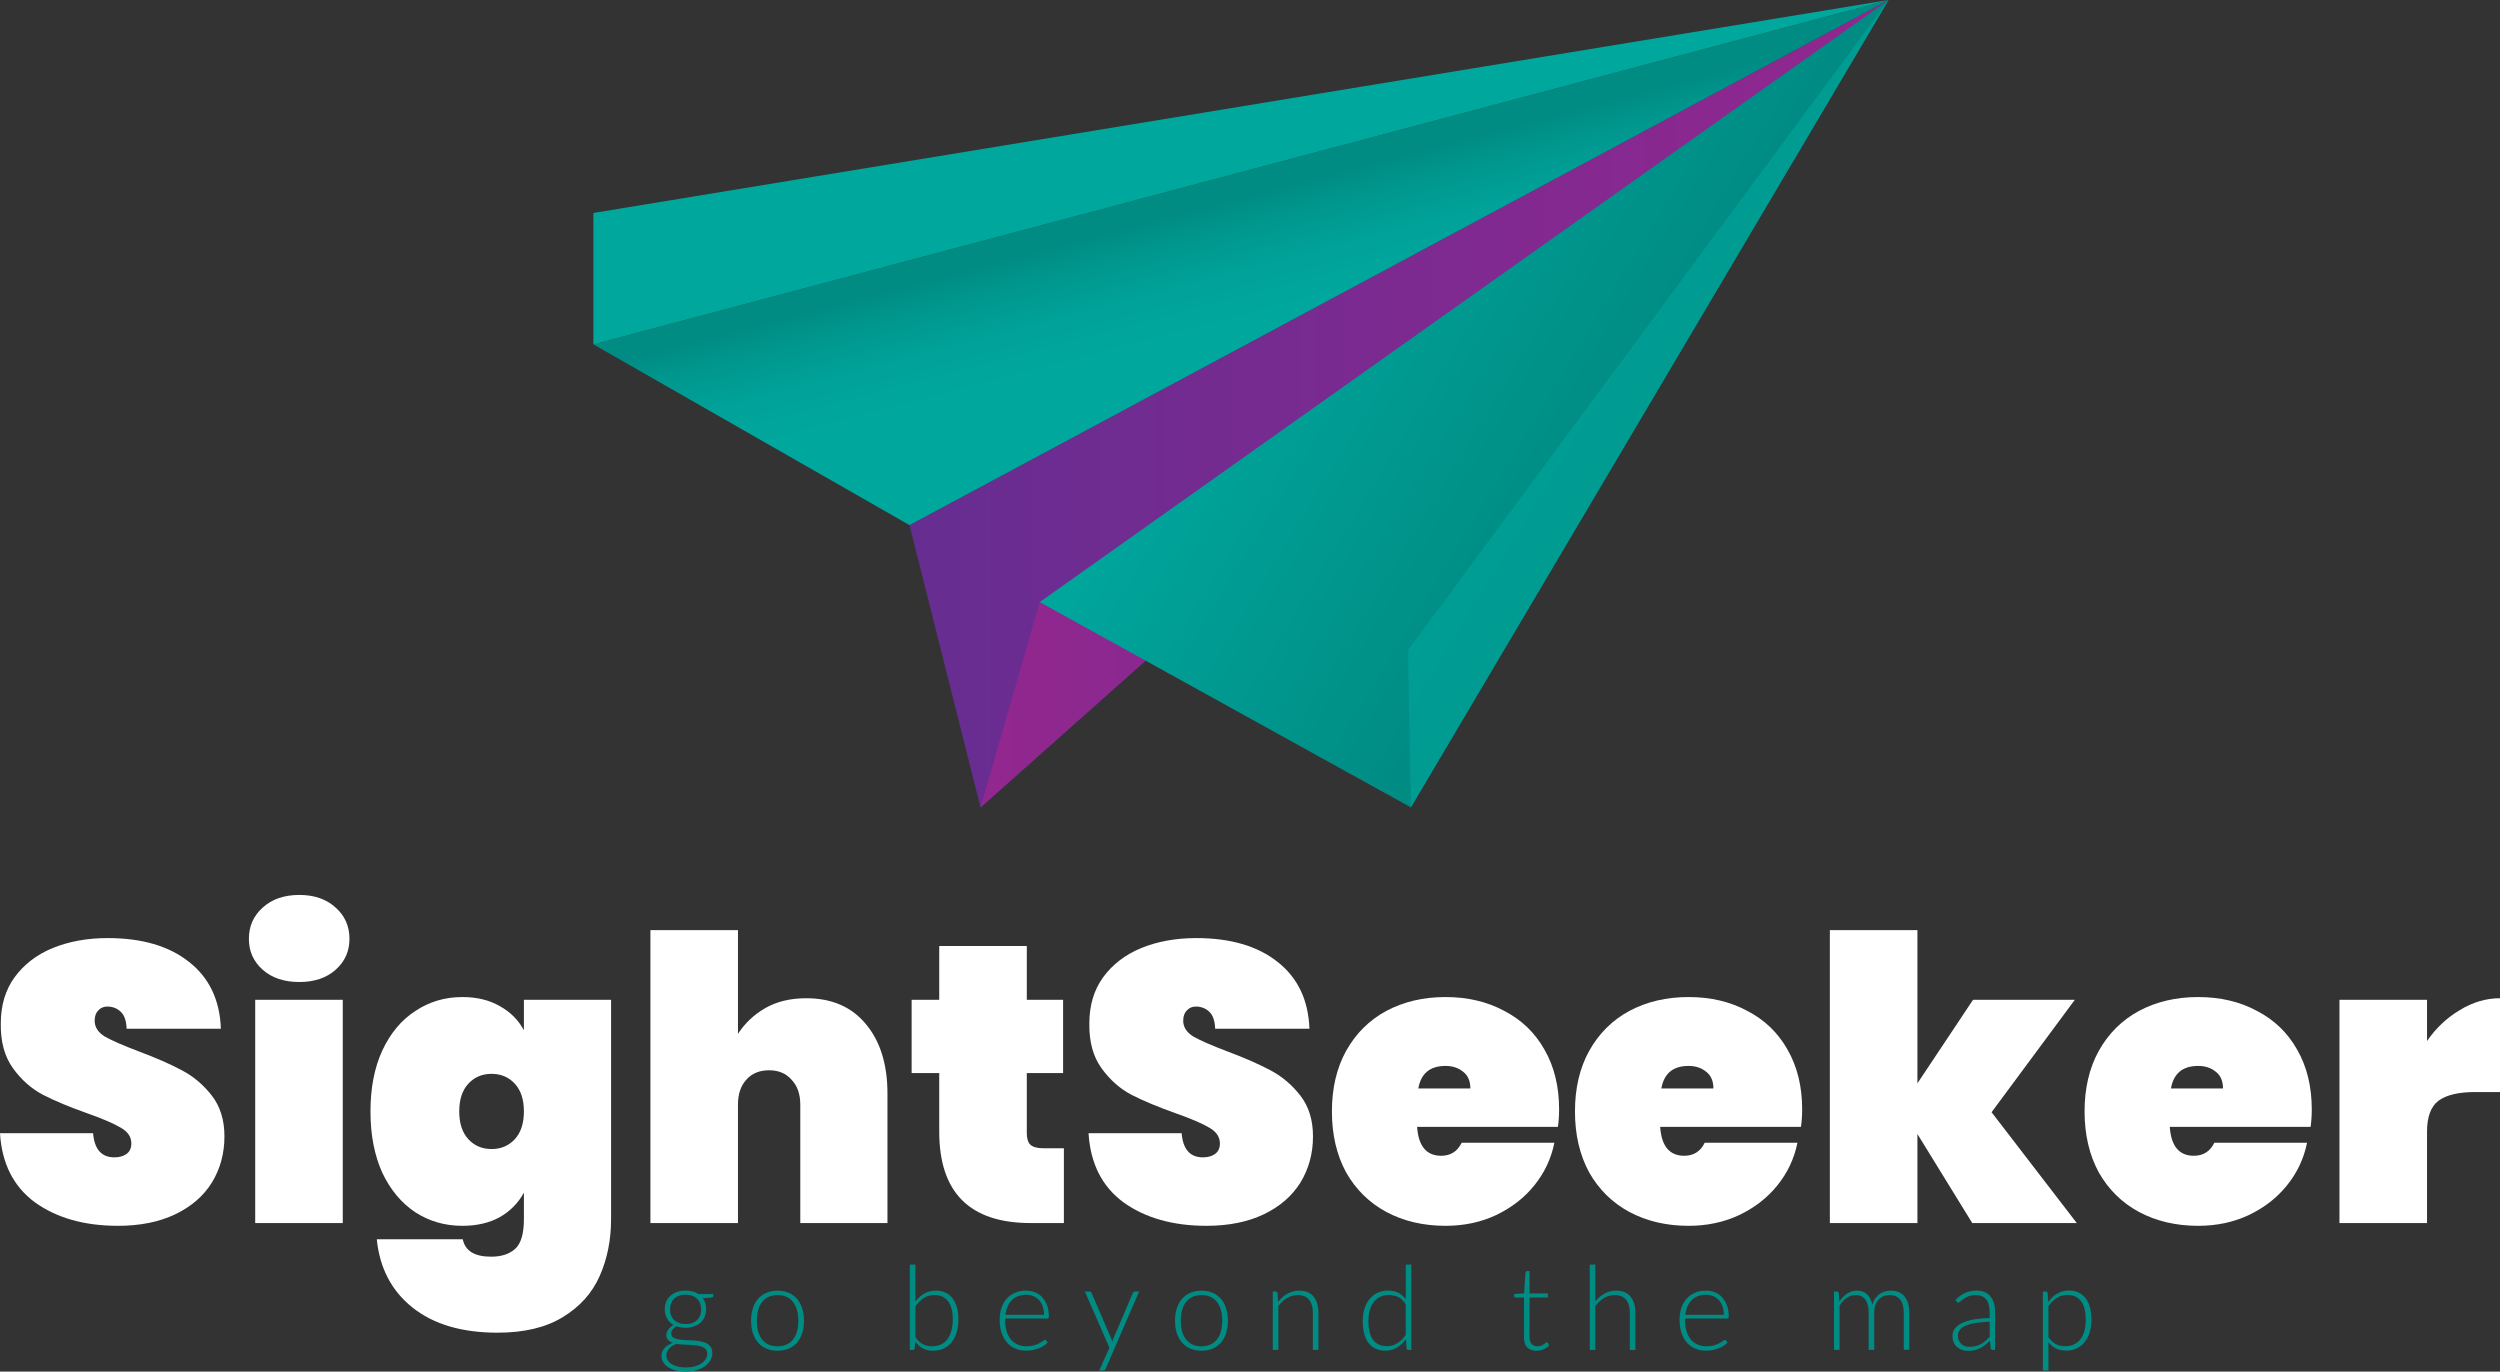 <svg width="257" height="141" viewBox="0 0 257 141" fill="none" xmlns="http://www.w3.org/2000/svg">
<rect x="0" y="0" width="257" height="141" fill="#333333" stroke="none"/>
<path d="M71.2 132.767C70.977 132.705 70.737 132.672 70.47 132.672C70.152 132.672 69.856 132.716 69.594 132.812C69.332 132.907 69.109 133.036 68.92 133.204C68.73 133.372 68.585 133.573 68.485 133.809C68.385 134.044 68.335 134.307 68.335 134.593C68.335 134.957 68.412 135.276 68.574 135.55C68.73 135.825 68.953 136.043 69.238 136.206C69.121 136.267 69.015 136.34 68.925 136.424C68.836 136.508 68.758 136.592 68.691 136.682C68.63 136.771 68.58 136.861 68.546 136.956C68.513 137.051 68.496 137.135 68.496 137.219C68.496 137.443 68.558 137.623 68.68 137.752C68.803 137.88 68.965 137.981 69.165 138.048C68.803 138.177 68.519 138.356 68.312 138.58C68.106 138.804 68 139.079 68 139.398C68 139.617 68.056 139.818 68.162 140.014C68.268 140.205 68.429 140.378 68.647 140.524C68.859 140.67 69.126 140.787 69.444 140.871C69.762 140.955 70.13 141 70.548 141C70.966 141 71.334 140.944 71.663 140.838C71.992 140.731 72.276 140.591 72.51 140.412C72.744 140.233 72.923 140.031 73.045 139.801C73.168 139.572 73.229 139.331 73.229 139.085C73.229 138.816 73.168 138.597 73.045 138.435C72.923 138.272 72.761 138.144 72.566 138.054C72.371 137.964 72.142 137.903 71.886 137.864C71.629 137.824 71.373 137.802 71.111 137.791C70.849 137.78 70.587 137.763 70.336 137.752C70.085 137.74 69.856 137.712 69.656 137.668C69.455 137.623 69.299 137.556 69.176 137.466C69.054 137.376 68.992 137.242 68.992 137.068C68.992 136.939 69.043 136.811 69.137 136.682C69.238 136.553 69.366 136.435 69.539 136.34C69.817 136.447 70.13 136.497 70.47 136.497C70.787 136.497 71.072 136.452 71.339 136.357C71.601 136.262 71.824 136.133 72.014 135.97C72.198 135.802 72.343 135.601 72.443 135.366C72.544 135.13 72.594 134.867 72.594 134.581C72.594 134.363 72.566 134.156 72.504 133.965C72.443 133.775 72.36 133.607 72.248 133.456L73.162 133.389C73.274 133.366 73.33 133.316 73.33 133.226V133.03H71.802C71.624 132.912 71.429 132.823 71.206 132.761L71.2 132.767ZM69.555 138.149C69.762 138.183 69.985 138.211 70.219 138.222C70.453 138.233 70.693 138.244 70.921 138.256C71.155 138.267 71.378 138.289 71.596 138.312C71.808 138.34 71.997 138.384 72.165 138.446C72.326 138.508 72.46 138.597 72.555 138.715C72.655 138.827 72.7 138.984 72.7 139.169C72.7 139.376 72.644 139.561 72.532 139.734C72.421 139.908 72.27 140.053 72.075 140.182C71.88 140.306 71.652 140.401 71.39 140.474C71.127 140.541 70.843 140.574 70.542 140.574C70.213 140.574 69.923 140.541 69.672 140.479C69.422 140.412 69.21 140.328 69.031 140.216C68.853 140.104 68.725 139.975 68.635 139.824C68.546 139.673 68.502 139.51 68.502 139.331C68.502 139.197 68.53 139.068 68.58 138.95C68.63 138.832 68.702 138.72 68.797 138.62C68.892 138.519 68.998 138.429 69.126 138.351C69.254 138.272 69.394 138.205 69.544 138.144L69.555 138.149ZM72.081 134.604C72.081 134.828 72.047 135.035 71.975 135.22C71.903 135.405 71.796 135.562 71.663 135.696C71.529 135.83 71.356 135.931 71.161 136.004C70.96 136.077 70.732 136.116 70.475 136.116C70.219 136.116 69.996 136.077 69.801 136.004C69.606 135.931 69.433 135.825 69.299 135.696C69.165 135.567 69.054 135.405 68.987 135.22C68.914 135.035 68.881 134.828 68.881 134.604C68.881 134.38 68.914 134.173 68.987 133.988C69.059 133.803 69.165 133.641 69.299 133.506C69.433 133.372 69.606 133.271 69.801 133.198C70.001 133.125 70.224 133.092 70.475 133.092C70.726 133.092 70.955 133.125 71.15 133.198C71.345 133.271 71.518 133.372 71.652 133.506C71.785 133.641 71.897 133.797 71.969 133.988C72.042 134.173 72.081 134.38 72.081 134.604Z" fill="#008B83"/>
<path d="M81.937 133.523C81.703 133.254 81.419 133.047 81.084 132.901C80.744 132.756 80.365 132.683 79.936 132.683C79.507 132.683 79.128 132.756 78.787 132.901C78.447 133.047 78.163 133.254 77.929 133.523C77.695 133.792 77.516 134.117 77.394 134.497C77.271 134.878 77.21 135.304 77.21 135.774C77.21 136.245 77.271 136.671 77.394 137.046C77.516 137.421 77.695 137.746 77.929 138.015C78.163 138.284 78.447 138.491 78.787 138.636C79.128 138.782 79.507 138.855 79.936 138.855C80.365 138.855 80.744 138.782 81.084 138.636C81.424 138.491 81.709 138.284 81.937 138.015C82.171 137.746 82.344 137.421 82.467 137.046C82.59 136.671 82.651 136.245 82.651 135.774C82.651 135.304 82.59 134.878 82.467 134.497C82.344 134.117 82.166 133.792 81.937 133.523ZM81.932 136.861C81.843 137.186 81.709 137.46 81.53 137.69C81.352 137.92 81.129 138.093 80.867 138.216C80.599 138.34 80.293 138.401 79.936 138.401C79.579 138.401 79.267 138.34 79.005 138.216C78.737 138.093 78.514 137.92 78.341 137.69C78.163 137.46 78.029 137.186 77.94 136.861C77.851 136.536 77.806 136.172 77.806 135.774C77.806 135.377 77.851 135.013 77.94 134.688C78.029 134.363 78.163 134.083 78.341 133.853C78.52 133.624 78.743 133.444 79.005 133.321C79.272 133.198 79.579 133.136 79.936 133.136C80.293 133.136 80.605 133.198 80.867 133.321C81.129 133.444 81.358 133.624 81.53 133.853C81.709 134.083 81.843 134.363 81.932 134.688C82.021 135.013 82.066 135.377 82.066 135.774C82.066 136.172 82.021 136.536 81.932 136.861Z" fill="#008B83"/>
<path d="M97.915 133.45C97.714 133.204 97.475 133.008 97.19 132.879C96.906 132.744 96.583 132.677 96.226 132.677C95.763 132.677 95.362 132.778 95.016 132.98C94.671 133.181 94.364 133.461 94.102 133.814V130H93.528V138.771H93.873C93.968 138.771 94.024 138.72 94.035 138.62L94.08 137.88C94.297 138.2 94.553 138.446 94.849 138.608C95.144 138.771 95.507 138.855 95.93 138.855C96.354 138.855 96.711 138.776 97.029 138.625C97.347 138.468 97.62 138.25 97.843 137.97C98.066 137.684 98.233 137.343 98.35 136.945C98.467 136.547 98.523 136.105 98.523 135.618C98.523 135.13 98.473 134.744 98.367 134.38C98.261 134.016 98.11 133.708 97.915 133.461V133.45ZM97.804 136.783C97.714 137.124 97.581 137.415 97.402 137.656C97.224 137.897 97.001 138.082 96.739 138.205C96.471 138.334 96.159 138.396 95.808 138.396C95.457 138.396 95.144 138.328 94.871 138.188C94.593 138.048 94.336 137.808 94.107 137.46V134.296C94.358 133.932 94.643 133.646 94.96 133.439C95.278 133.232 95.646 133.131 96.07 133.131C96.661 133.131 97.124 133.338 97.452 133.758C97.781 134.178 97.943 134.8 97.943 135.629C97.943 136.054 97.898 136.441 97.809 136.783H97.804Z" fill="#008B83"/>
<path d="M107.153 133.361C106.941 133.136 106.69 132.968 106.4 132.851C106.11 132.733 105.798 132.677 105.463 132.677C105.04 132.677 104.661 132.75 104.326 132.901C103.992 133.052 103.713 133.254 103.479 133.517C103.25 133.781 103.072 134.094 102.949 134.458C102.827 134.822 102.765 135.22 102.765 135.651C102.765 136.161 102.832 136.615 102.96 137.012C103.089 137.41 103.273 137.74 103.518 138.015C103.758 138.289 104.047 138.496 104.382 138.636C104.716 138.776 105.09 138.849 105.497 138.849C105.72 138.849 105.943 138.827 106.166 138.782C106.389 138.737 106.595 138.681 106.79 138.603C106.985 138.53 107.158 138.44 107.32 138.334C107.476 138.228 107.604 138.116 107.699 137.998L107.543 137.808C107.515 137.768 107.476 137.746 107.42 137.746C107.381 137.746 107.314 137.78 107.231 137.847C107.142 137.914 107.024 137.987 106.874 138.071C106.723 138.155 106.539 138.228 106.316 138.295C106.093 138.362 105.837 138.396 105.536 138.396C105.201 138.396 104.895 138.34 104.622 138.222C104.349 138.104 104.12 137.931 103.925 137.701C103.735 137.471 103.585 137.186 103.479 136.844C103.373 136.503 103.323 136.105 103.323 135.657V135.545H107.666C107.721 135.545 107.76 135.528 107.788 135.494C107.811 135.461 107.822 135.399 107.822 135.315C107.822 134.895 107.76 134.52 107.638 134.195C107.515 133.87 107.348 133.596 107.136 133.372L107.153 133.361ZM103.367 135.164C103.401 134.85 103.473 134.565 103.585 134.313C103.691 134.061 103.836 133.842 104.014 133.663C104.192 133.484 104.404 133.344 104.65 133.248C104.895 133.153 105.168 133.103 105.48 133.103C105.753 133.103 105.999 133.148 106.227 133.243C106.456 133.338 106.645 133.473 106.813 133.652C106.974 133.831 107.103 134.044 107.192 134.301C107.281 134.559 107.326 134.845 107.326 135.164H103.367Z" fill="#008B83"/>
<path d="M116.535 132.812C116.502 132.84 116.474 132.873 116.452 132.918L114.467 137.584C114.445 137.645 114.422 137.707 114.4 137.768C114.378 137.83 114.355 137.892 114.339 137.959C114.322 137.897 114.305 137.83 114.289 137.768C114.272 137.707 114.25 137.645 114.227 137.584L112.215 132.918C112.204 132.884 112.181 132.851 112.142 132.817C112.109 132.789 112.059 132.772 111.997 132.772H111.523L114.049 138.547L113.001 140.894H113.408C113.48 140.894 113.536 140.877 113.575 140.838C113.614 140.804 113.642 140.754 113.67 140.698L117.104 132.772H116.664C116.619 132.772 116.58 132.784 116.541 132.812H116.535Z" fill="#008B83"/>
<path d="M125.517 133.523C125.282 133.254 124.998 133.047 124.664 132.901C124.324 132.756 123.944 132.683 123.515 132.683C123.086 132.683 122.707 132.756 122.367 132.901C122.027 133.047 121.742 133.254 121.508 133.523C121.274 133.792 121.096 134.117 120.973 134.497C120.85 134.878 120.789 135.304 120.789 135.774C120.789 136.245 120.85 136.671 120.973 137.046C121.096 137.421 121.274 137.746 121.508 138.015C121.742 138.284 122.027 138.491 122.367 138.636C122.707 138.782 123.086 138.855 123.515 138.855C123.944 138.855 124.324 138.782 124.664 138.636C125.004 138.491 125.288 138.284 125.517 138.015C125.751 137.746 125.924 137.421 126.046 137.046C126.169 136.671 126.23 136.245 126.23 135.774C126.23 135.304 126.169 134.878 126.046 134.497C125.924 134.117 125.745 133.792 125.517 133.523ZM125.511 136.861C125.422 137.186 125.288 137.46 125.11 137.69C124.931 137.92 124.708 138.093 124.446 138.216C124.179 138.34 123.872 138.401 123.515 138.401C123.158 138.401 122.846 138.34 122.584 138.216C122.317 138.093 122.094 137.92 121.921 137.69C121.742 137.46 121.609 137.186 121.519 136.861C121.43 136.536 121.386 136.172 121.386 135.774C121.386 135.377 121.43 135.013 121.519 134.688C121.609 134.363 121.742 134.083 121.921 133.853C122.099 133.624 122.322 133.444 122.584 133.321C122.852 133.198 123.158 133.136 123.515 133.136C123.872 133.136 124.184 133.198 124.446 133.321C124.708 133.444 124.937 133.624 125.11 133.853C125.288 134.083 125.422 134.363 125.511 134.688C125.6 135.013 125.645 135.377 125.645 135.774C125.645 136.172 125.6 136.536 125.511 136.861Z" fill="#008B83"/>
<path d="M135.044 133.288C134.883 133.092 134.671 132.94 134.425 132.834C134.18 132.728 133.885 132.677 133.556 132.677C133.11 132.677 132.708 132.784 132.346 132.991C131.984 133.198 131.666 133.478 131.387 133.82L131.331 132.924C131.315 132.823 131.259 132.772 131.159 132.772H130.841V138.771H131.415V134.262C131.677 133.909 131.978 133.635 132.318 133.433C132.658 133.232 133.021 133.136 133.405 133.136C133.929 133.136 134.32 133.299 134.576 133.618C134.832 133.937 134.961 134.38 134.961 134.94V138.771H135.535V134.94C135.535 134.593 135.49 134.279 135.407 133.999C135.323 133.725 135.2 133.484 135.033 133.288H135.044Z" fill="#008B83"/>
<path d="M144.516 133.557C144.299 133.265 144.037 133.041 143.741 132.896C143.446 132.744 143.094 132.672 142.693 132.672C142.292 132.672 141.901 132.75 141.578 132.912C141.255 133.075 140.987 133.293 140.764 133.573C140.547 133.853 140.379 134.184 140.262 134.559C140.151 134.94 140.09 135.349 140.09 135.786C140.09 136.805 140.296 137.572 140.703 138.082C141.11 138.592 141.684 138.849 142.42 138.849C142.86 138.849 143.256 138.743 143.607 138.53C143.959 138.317 144.265 138.032 144.533 137.668L144.594 138.614C144.611 138.72 144.672 138.771 144.772 138.771H145.085V130H144.516V133.557ZM144.516 137.214C144.271 137.583 143.981 137.869 143.657 138.076C143.334 138.284 142.977 138.384 142.582 138.384C141.963 138.384 141.494 138.177 141.165 137.757C140.842 137.337 140.675 136.682 140.675 135.791C140.675 135.399 140.719 135.035 140.809 134.71C140.898 134.385 141.032 134.1 141.21 133.865C141.388 133.629 141.606 133.45 141.873 133.321C142.141 133.192 142.448 133.131 142.799 133.131C143.15 133.131 143.474 133.204 143.752 133.344C144.031 133.484 144.282 133.73 144.51 134.072V137.225L144.516 137.214Z" fill="#008B83"/>
<path d="M159 137.992C158.972 137.992 158.933 138.015 158.883 138.054C158.832 138.093 158.771 138.144 158.699 138.194C158.621 138.244 158.531 138.289 158.431 138.334C158.325 138.379 158.202 138.396 158.057 138.396C157.94 138.396 157.834 138.379 157.734 138.34C157.634 138.306 157.55 138.244 157.472 138.172C157.394 138.099 157.338 137.998 157.299 137.88C157.255 137.763 157.238 137.623 157.238 137.455V133.388H159.122V132.963H157.238V130.666H156.97C156.926 130.666 156.892 130.678 156.87 130.711C156.848 130.745 156.831 130.773 156.82 130.807L156.675 132.952L155.655 133.024V133.248C155.655 133.293 155.671 133.327 155.699 133.349C155.727 133.372 155.766 133.383 155.805 133.383H156.664V137.483C156.664 137.953 156.775 138.3 157.004 138.524C157.232 138.748 157.545 138.86 157.952 138.86C158.202 138.86 158.448 138.81 158.682 138.709C158.916 138.608 159.111 138.468 159.262 138.3L159.106 138.048C159.072 138.009 159.039 137.987 159.011 137.987L159 137.992Z" fill="#008B83"/>
<path d="M167.624 133.288C167.462 133.092 167.251 132.94 167.005 132.834C166.76 132.728 166.464 132.677 166.141 132.677C165.701 132.677 165.305 132.778 164.948 132.98C164.597 133.181 164.279 133.45 164 133.786V130H163.426V138.771H164V134.262C164.262 133.909 164.563 133.635 164.903 133.433C165.244 133.232 165.606 133.136 165.991 133.136C166.515 133.136 166.905 133.299 167.161 133.618C167.418 133.937 167.546 134.38 167.546 134.94V138.771H168.12V134.94C168.12 134.593 168.076 134.279 167.992 133.999C167.908 133.725 167.786 133.484 167.618 133.288H167.624Z" fill="#008B83"/>
<path d="M177.04 133.361C176.828 133.136 176.577 132.968 176.293 132.851C176.009 132.733 175.691 132.677 175.357 132.677C174.933 132.677 174.554 132.75 174.219 132.901C173.885 133.052 173.6 133.254 173.372 133.517C173.143 133.781 172.965 134.094 172.842 134.458C172.72 134.822 172.658 135.22 172.658 135.651C172.658 136.161 172.725 136.615 172.853 137.012C172.982 137.41 173.171 137.74 173.411 138.015C173.651 138.289 173.94 138.496 174.275 138.636C174.609 138.776 174.983 138.849 175.39 138.849C175.613 138.849 175.836 138.827 176.059 138.782C176.282 138.737 176.488 138.681 176.683 138.603C176.878 138.53 177.051 138.44 177.213 138.334C177.375 138.228 177.497 138.116 177.592 137.998L177.436 137.808C177.408 137.768 177.369 137.746 177.319 137.746C177.28 137.746 177.213 137.78 177.129 137.847C177.04 137.914 176.923 137.987 176.773 138.071C176.622 138.155 176.438 138.228 176.215 138.295C175.998 138.362 175.736 138.396 175.435 138.396C175.1 138.396 174.793 138.34 174.52 138.222C174.247 138.104 174.019 137.931 173.823 137.701C173.628 137.471 173.483 137.186 173.377 136.844C173.271 136.503 173.221 136.105 173.221 135.657V135.545H177.564C177.62 135.545 177.659 135.528 177.681 135.494C177.704 135.461 177.715 135.399 177.715 135.315C177.715 134.895 177.653 134.52 177.531 134.195C177.408 133.87 177.241 133.596 177.029 133.372L177.04 133.361ZM173.255 135.164C173.288 134.85 173.361 134.565 173.472 134.313C173.578 134.061 173.723 133.842 173.901 133.663C174.08 133.484 174.292 133.344 174.537 133.248C174.782 133.153 175.055 133.103 175.362 133.103C175.635 133.103 175.881 133.148 176.109 133.243C176.338 133.338 176.533 133.473 176.695 133.652C176.856 133.831 176.984 134.044 177.074 134.301C177.163 134.559 177.207 134.845 177.207 135.164H173.255Z" fill="#008B83"/>
<path d="M195.777 133.26C195.616 133.069 195.415 132.924 195.175 132.823C194.941 132.722 194.674 132.677 194.378 132.677C194.172 132.677 193.966 132.705 193.771 132.761C193.57 132.817 193.391 132.907 193.219 133.024C193.051 133.142 192.901 133.293 192.773 133.473C192.644 133.652 192.544 133.865 192.472 134.111C192.377 133.663 192.204 133.31 191.942 133.058C191.68 132.806 191.329 132.677 190.894 132.677C190.52 132.677 190.18 132.778 189.879 132.985C189.578 133.192 189.311 133.461 189.082 133.792L189.026 132.924C189.01 132.823 188.954 132.772 188.853 132.772H188.536V138.771H189.11V134.223C189.327 133.881 189.573 133.613 189.846 133.422C190.125 133.232 190.42 133.131 190.743 133.131C191.189 133.131 191.524 133.288 191.752 133.596C191.981 133.904 192.098 134.352 192.098 134.934V138.765H192.672V134.934C192.672 134.637 192.717 134.374 192.8 134.15C192.884 133.926 193.001 133.736 193.146 133.585C193.291 133.433 193.458 133.321 193.648 133.243C193.837 133.164 194.038 133.131 194.244 133.131C194.713 133.131 195.075 133.282 195.326 133.59C195.577 133.898 195.705 134.346 195.705 134.929V138.76H196.274V134.929C196.274 134.565 196.229 134.245 196.14 133.965C196.051 133.685 195.928 133.445 195.761 133.254L195.777 133.26Z" fill="#008B83"/>
<path d="M204.619 133.265C204.463 133.075 204.263 132.929 204.023 132.823C203.783 132.722 203.504 132.672 203.181 132.672C202.746 132.672 202.356 132.75 202.01 132.912C201.665 133.075 201.336 133.31 201.029 133.624L201.129 133.797C201.152 133.831 201.174 133.853 201.202 133.876C201.23 133.898 201.269 133.904 201.308 133.904C201.369 133.904 201.442 133.865 201.531 133.781C201.62 133.702 201.732 133.613 201.871 133.517C202.01 133.422 202.183 133.332 202.384 133.254C202.585 133.176 202.83 133.136 203.12 133.136C203.588 133.136 203.939 133.288 204.179 133.585C204.419 133.881 204.536 134.313 204.536 134.867V135.494C203.861 135.511 203.281 135.567 202.796 135.662C202.317 135.758 201.921 135.886 201.615 136.049C201.308 136.211 201.079 136.396 200.934 136.615C200.789 136.833 200.717 137.068 200.717 137.32C200.717 137.595 200.762 137.83 200.851 138.02C200.94 138.216 201.063 138.373 201.213 138.502C201.364 138.625 201.536 138.72 201.726 138.782C201.916 138.844 202.116 138.872 202.323 138.872C202.568 138.872 202.791 138.849 202.997 138.799C203.203 138.748 203.393 138.681 203.566 138.592C203.744 138.502 203.911 138.396 204.073 138.267C204.235 138.138 204.396 137.992 204.564 137.836L204.647 138.608C204.675 138.72 204.748 138.776 204.87 138.776H205.099V134.873C205.099 134.537 205.06 134.234 204.976 133.965C204.893 133.697 204.775 133.461 204.619 133.271V133.265ZM204.536 137.438C204.396 137.584 204.251 137.718 204.112 137.841C203.967 137.964 203.811 138.071 203.649 138.166C203.482 138.256 203.304 138.328 203.109 138.379C202.913 138.429 202.702 138.452 202.467 138.452C202.311 138.452 202.161 138.429 202.016 138.384C201.871 138.34 201.743 138.272 201.637 138.177C201.531 138.082 201.442 137.964 201.375 137.813C201.308 137.668 201.274 137.494 201.274 137.292C201.274 137.079 201.336 136.889 201.464 136.721C201.592 136.553 201.787 136.413 202.055 136.29C202.323 136.167 202.657 136.071 203.07 136.004C203.482 135.937 203.967 135.886 204.536 135.87V137.438Z" fill="#008B83"/>
<path d="M214.387 133.433C213.974 132.924 213.406 132.666 212.675 132.666C212.235 132.666 211.839 132.772 211.482 132.985C211.125 133.198 210.819 133.484 210.557 133.848L210.495 132.918C210.479 132.817 210.423 132.767 210.323 132.767H210.005V140.888H210.579V137.964C210.797 138.256 211.053 138.474 211.348 138.62C211.644 138.765 211.995 138.844 212.397 138.844C212.798 138.844 213.188 138.765 213.512 138.603C213.835 138.44 214.108 138.222 214.325 137.942C214.548 137.662 214.716 137.331 214.827 136.956C214.944 136.575 215 136.166 215 135.73C215 134.71 214.794 133.943 214.387 133.433ZM214.281 136.811C214.192 137.135 214.058 137.421 213.879 137.656C213.701 137.892 213.478 138.071 213.216 138.2C212.954 138.328 212.642 138.39 212.291 138.39C212.112 138.39 211.945 138.373 211.789 138.34C211.633 138.306 211.482 138.256 211.343 138.177C211.203 138.099 211.07 138.009 210.941 137.886C210.813 137.768 210.696 137.623 210.579 137.449V134.285C210.83 133.921 211.114 133.635 211.438 133.428C211.755 133.22 212.118 133.12 212.514 133.12C213.127 133.12 213.595 133.332 213.924 133.747C214.253 134.167 214.415 134.822 214.415 135.713C214.415 136.105 214.37 136.469 214.281 136.794V136.811Z" fill="#008B83"/>
<path d="M12.124 126.014C8.691 126.014 5.852 125.214 3.609 123.614C1.392 121.986 0.189 119.613 0 116.494H9.569C9.704 118.148 10.434 118.976 11.759 118.976C12.245 118.976 12.651 118.867 12.975 118.65C13.327 118.406 13.502 118.04 13.502 117.552C13.502 116.873 13.137 116.331 12.408 115.924C11.678 115.49 10.543 115.002 9.002 114.459C7.163 113.808 5.636 113.171 4.42 112.547C3.23 111.923 2.203 111.014 1.338 109.821C0.473 108.627 0.054 107.095 0.081 105.223C0.081 103.352 0.554 101.765 1.5 100.463C2.473 99.134 3.784 98.13 5.433 97.452C7.109 96.774 8.988 96.435 11.07 96.435C14.584 96.435 17.368 97.249 19.422 98.876C21.504 100.504 22.599 102.796 22.707 105.752H13.016C12.989 104.939 12.786 104.355 12.408 104.003C12.029 103.65 11.57 103.474 11.029 103.474C10.651 103.474 10.34 103.609 10.096 103.881C9.853 104.125 9.732 104.477 9.732 104.939C9.732 105.59 10.083 106.132 10.786 106.566C11.516 106.973 12.665 107.475 14.232 108.071C16.044 108.75 17.53 109.401 18.693 110.024C19.882 110.648 20.909 111.516 21.774 112.628C22.639 113.741 23.072 115.137 23.072 116.819C23.072 118.582 22.639 120.169 21.774 121.58C20.909 122.963 19.652 124.048 18.003 124.835C16.354 125.621 14.395 126.014 12.124 126.014Z" fill="white"/>
<path d="M30.776 100.951C29.208 100.951 27.951 100.531 27.005 99.69C26.059 98.849 25.586 97.791 25.586 96.516C25.586 95.214 26.059 94.143 27.005 93.302C27.951 92.434 29.208 92 30.776 92C32.317 92 33.56 92.434 34.506 93.302C35.452 94.143 35.925 95.214 35.925 96.516C35.925 97.791 35.452 98.849 34.506 99.69C33.56 100.531 32.317 100.951 30.776 100.951ZM35.236 102.782V125.73H26.235V102.782H35.236Z" fill="white"/>
<path d="M47.533 102.497C49.02 102.497 50.304 102.809 51.385 103.433C52.466 104.03 53.291 104.857 53.858 105.915V102.782H62.819V125.323C62.819 127.466 62.428 129.419 61.644 131.182C60.86 132.945 59.589 134.355 57.832 135.413C56.102 136.471 53.872 137 51.142 137C47.465 137 44.546 136.132 42.383 134.396C40.248 132.687 39.031 130.354 38.734 127.398H47.574C47.817 128.591 48.79 129.188 50.493 129.188C51.547 129.188 52.372 128.917 52.966 128.374C53.561 127.832 53.858 126.815 53.858 125.323V122.597C53.291 123.655 52.466 124.495 51.385 125.119C50.304 125.716 49.02 126.014 47.533 126.014C45.749 126.014 44.14 125.553 42.708 124.631C41.275 123.682 40.14 122.325 39.302 120.562C38.491 118.772 38.085 116.67 38.085 114.256C38.085 111.842 38.491 109.753 39.302 107.99C40.14 106.2 41.275 104.844 42.708 103.921C44.14 102.972 45.749 102.497 47.533 102.497ZM53.858 114.256C53.858 113.035 53.547 112.086 52.926 111.408C52.304 110.73 51.507 110.391 50.533 110.391C49.56 110.391 48.763 110.73 48.141 111.408C47.519 112.086 47.209 113.035 47.209 114.256C47.209 115.476 47.519 116.426 48.141 117.104C48.763 117.782 49.56 118.121 50.533 118.121C51.507 118.121 52.304 117.782 52.926 117.104C53.547 116.426 53.858 115.476 53.858 114.256Z" fill="white"/>
<path d="M82.878 102.619C85.5 102.619 87.541 103.501 89.001 105.264C90.487 107.027 91.231 109.414 91.231 112.425V125.73H82.27V113.564C82.27 112.479 81.972 111.625 81.378 111.001C80.81 110.35 80.04 110.024 79.067 110.024C78.066 110.024 77.282 110.35 76.715 111.001C76.147 111.625 75.863 112.479 75.863 113.564V125.73H66.862V95.621H75.863V106.281C76.566 105.196 77.499 104.315 78.661 103.637C79.85 102.958 81.256 102.619 82.878 102.619Z" fill="white"/>
<path d="M109.367 118.04V125.73H105.961C99.689 125.73 96.553 122.597 96.553 116.331V110.309H93.715V102.782H96.553V97.249H105.555V102.782H109.286V110.309H105.555V116.494C105.555 117.036 105.677 117.429 105.92 117.674C106.19 117.918 106.623 118.04 107.218 118.04H109.367Z" fill="white"/>
<path d="M124.027 126.014C120.594 126.014 117.755 125.214 115.512 123.614C113.295 121.986 112.092 119.613 111.903 116.494H121.472C121.607 118.148 122.337 118.976 123.662 118.976C124.148 118.976 124.554 118.867 124.878 118.65C125.23 118.406 125.405 118.04 125.405 117.552C125.405 116.873 125.04 116.331 124.31 115.924C123.581 115.49 122.445 115.002 120.904 114.459C119.066 113.808 117.539 113.171 116.322 112.547C115.133 111.923 114.106 111.014 113.241 109.821C112.376 108.627 111.957 107.095 111.984 105.223C111.984 103.352 112.457 101.765 113.403 100.463C114.376 99.134 115.687 98.13 117.336 97.452C119.012 96.774 120.891 96.435 122.972 96.435C126.486 96.435 129.271 97.249 131.325 98.876C133.407 100.504 134.501 102.796 134.61 105.752H124.919C124.892 104.939 124.689 104.355 124.31 104.003C123.932 103.65 123.472 103.474 122.932 103.474C122.553 103.474 122.242 103.609 121.999 103.881C121.756 104.125 121.634 104.477 121.634 104.939C121.634 105.59 121.986 106.132 122.689 106.566C123.418 106.973 124.567 107.475 126.135 108.071C127.946 108.75 129.433 109.401 130.595 110.024C131.785 110.648 132.812 111.516 133.677 112.628C134.542 113.741 134.975 115.137 134.975 116.819C134.975 118.582 134.542 120.169 133.677 121.58C132.812 122.963 131.555 124.048 129.906 124.835C128.257 125.621 126.297 126.014 124.027 126.014Z" fill="white"/>
<path d="M160.276 114.052C160.276 114.676 160.236 115.273 160.155 115.843H145.679C145.814 117.823 146.639 118.813 148.153 118.813C149.126 118.813 149.829 118.365 150.261 117.47H159.79C159.465 119.098 158.776 120.562 157.722 121.864C156.695 123.139 155.384 124.156 153.789 124.916C152.221 125.648 150.491 126.014 148.599 126.014C146.328 126.014 144.301 125.54 142.516 124.59C140.759 123.641 139.381 122.285 138.381 120.522C137.407 118.731 136.921 116.643 136.921 114.256C136.921 111.869 137.407 109.794 138.381 108.031C139.381 106.241 140.759 104.871 142.516 103.921C144.301 102.972 146.328 102.497 148.599 102.497C150.869 102.497 152.883 102.972 154.64 103.921C156.424 104.844 157.803 106.173 158.776 107.909C159.776 109.645 160.276 111.693 160.276 114.052ZM151.153 111.896C151.153 111.137 150.91 110.567 150.423 110.187C149.937 109.78 149.328 109.577 148.599 109.577C147.004 109.577 146.071 110.35 145.801 111.896H151.153Z" fill="white"/>
<path d="M185.262 114.052C185.262 114.676 185.222 115.273 185.141 115.843H170.665C170.8 117.823 171.625 118.813 173.139 118.813C174.112 118.813 174.815 118.365 175.247 117.47H184.776C184.452 119.098 183.762 120.562 182.708 121.864C181.681 123.139 180.37 124.156 178.775 124.916C177.207 125.648 175.477 126.014 173.585 126.014C171.314 126.014 169.287 125.54 167.502 124.59C165.745 123.641 164.367 122.285 163.367 120.522C162.393 118.731 161.907 116.643 161.907 114.256C161.907 111.869 162.393 109.794 163.367 108.031C164.367 106.241 165.745 104.871 167.502 103.921C169.287 102.972 171.314 102.497 173.585 102.497C175.855 102.497 177.869 102.972 179.626 103.921C181.41 104.844 182.789 106.173 183.762 107.909C184.762 109.645 185.262 111.693 185.262 114.052ZM176.139 111.896C176.139 111.137 175.896 110.567 175.409 110.187C174.923 109.78 174.315 109.577 173.585 109.577C171.99 109.577 171.057 110.35 170.787 111.896H176.139Z" fill="white"/>
<path d="M202.747 125.73L197.111 116.575V125.73H188.109V95.621H197.111V111.367L202.828 102.782H213.29L204.734 114.337L213.492 125.73H202.747Z" fill="white"/>
<path d="M237.65 114.052C237.65 114.676 237.61 115.273 237.528 115.843H223.053C223.188 117.823 224.012 118.813 225.526 118.813C226.499 118.813 227.202 118.365 227.635 117.47H237.164C236.839 119.098 236.15 120.562 235.096 121.864C234.068 123.139 232.757 124.156 231.162 124.916C229.595 125.648 227.865 126.014 225.972 126.014C223.702 126.014 221.674 125.54 219.89 124.59C218.133 123.641 216.754 122.285 215.754 120.522C214.781 118.731 214.294 116.643 214.294 114.256C214.294 111.869 214.781 109.794 215.754 108.031C216.754 106.241 218.133 104.871 219.89 103.921C221.674 102.972 223.702 102.497 225.972 102.497C228.243 102.497 230.257 102.972 232.014 103.921C233.798 104.844 235.177 106.173 236.15 107.909C237.15 109.645 237.65 111.693 237.65 114.052ZM228.527 111.896C228.527 111.137 228.284 110.567 227.797 110.187C227.31 109.78 226.702 109.577 225.972 109.577C224.377 109.577 223.445 110.35 223.174 111.896H228.527Z" fill="white"/>
<path d="M249.499 107.014C250.418 105.684 251.54 104.627 252.864 103.84C254.189 103.026 255.567 102.619 257 102.619V112.262H254.445C252.742 112.262 251.485 112.561 250.675 113.157C249.891 113.754 249.499 114.812 249.499 116.331V125.73H240.497V102.782H249.499V107.014Z" fill="white"/>
<path d="M100.8 83L93.495 53.982L194.148 0L100.8 83Z" fill="url(#paint0_linear_159_1797)"/>
<path d="M106.888 61.897L100.8 83L194.149 0L106.888 61.897Z" fill="url(#paint1_linear_159_1797)"/>
<path d="M145.039 83L106.888 61.897L194.149 0L145.039 83Z" fill="url(#paint2_linear_159_1797)"/>
<path opacity="0.6" d="M144.75 66.83L145.039 83L194.149 0L144.75 66.83Z" fill="#00A79D"/>
<path d="M61 35.401L93.496 53.982L194.149 0L61 35.401Z" fill="url(#paint3_linear_159_1797)"/>
<path d="M61 21.892V35.401L194.149 0L61 21.892Z" fill="#00A79D"/>
<defs>
<linearGradient id="paint0_linear_159_1797" x1="93.495" y1="41.5" x2="194.148" y2="41.5" gradientUnits="userSpaceOnUse">
<stop stop-color="#662D91"/>
<stop offset="1" stop-color="#92278F"/>
</linearGradient>
<linearGradient id="paint1_linear_159_1797" x1="100.8" y1="41.5" x2="194.149" y2="41.5" gradientUnits="userSpaceOnUse">
<stop stop-color="#92278F"/>
<stop offset="1" stop-color="#662D91"/>
</linearGradient>
<linearGradient id="paint2_linear_159_1797" x1="131.946" y1="19.675" x2="168.341" y2="41.767" gradientUnits="userSpaceOnUse">
<stop stop-color="#00A79D"/>
<stop offset="1" stop-color="#008B83"/>
</linearGradient>
<linearGradient id="paint3_linear_159_1797" x1="128.152" y1="19.892" x2="131.307" y2="31.879" gradientUnits="userSpaceOnUse">
<stop stop-color="#008B83"/>
<stop offset="0.24" stop-color="#00968D"/>
<stop offset="0.62" stop-color="#00A299"/>
<stop offset="1" stop-color="#00A79D"/>
</linearGradient>
</defs>
</svg>
